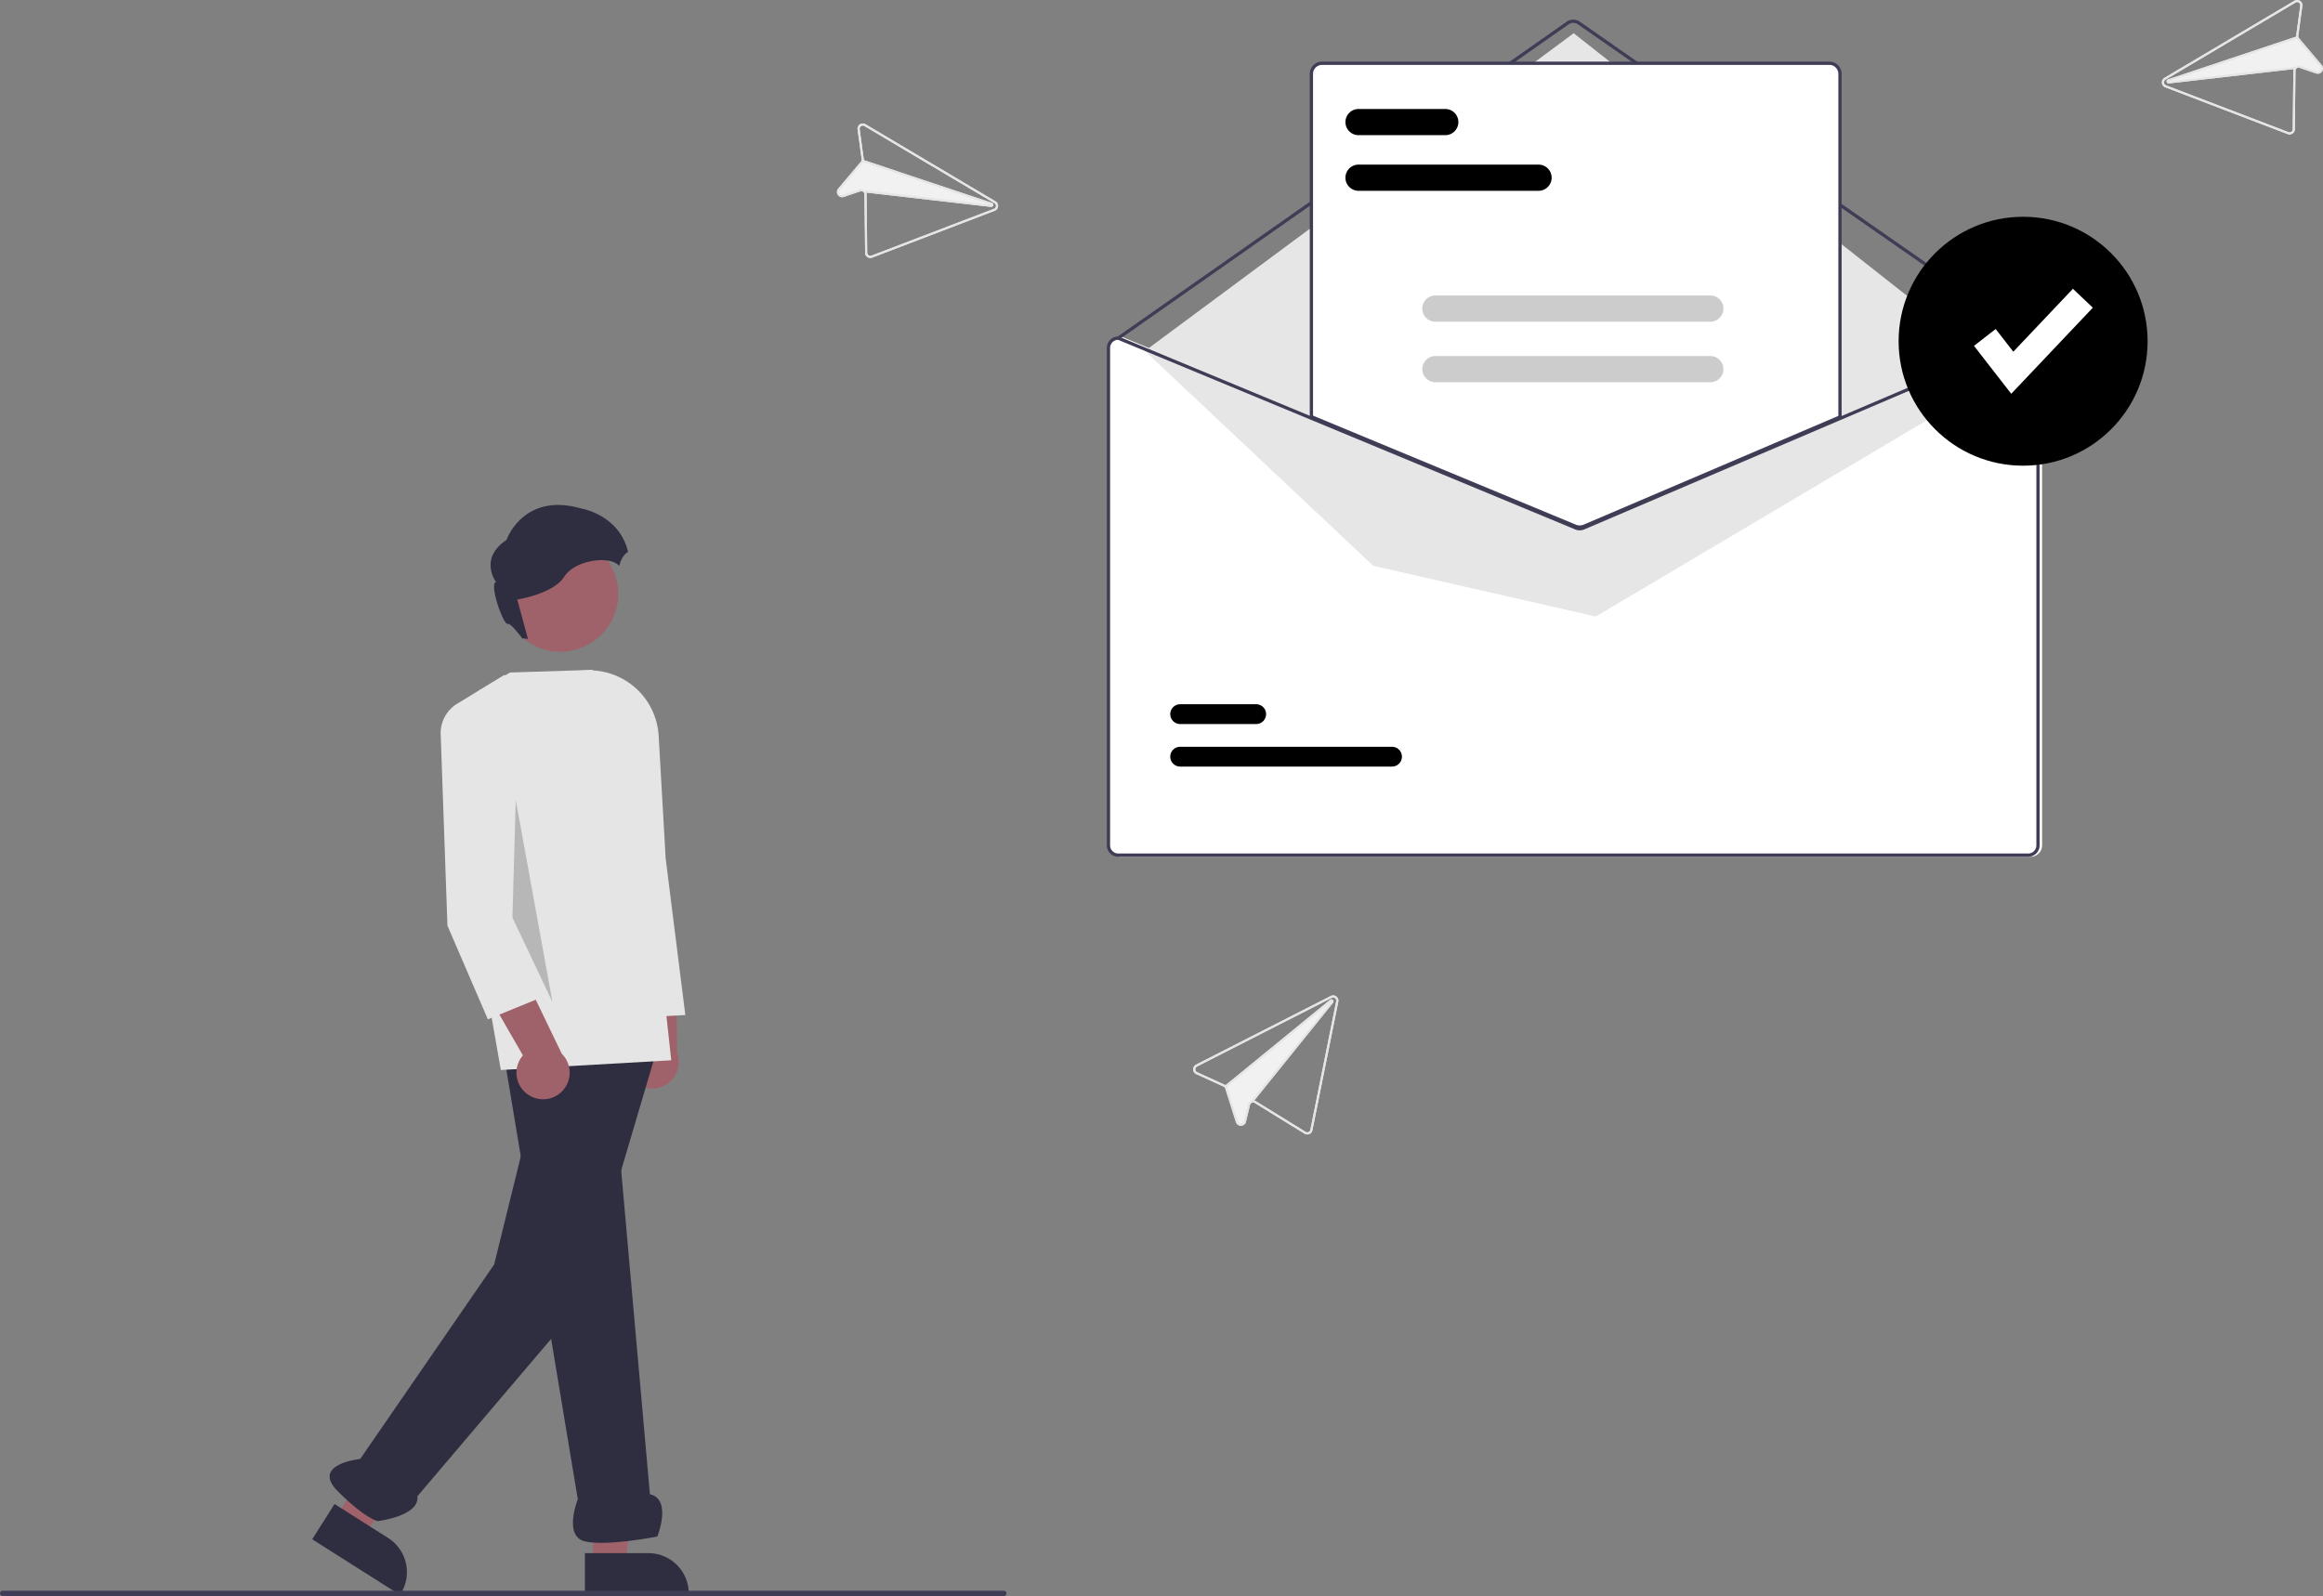 <svg xmlns="http://www.w3.org/2000/svg" data-name="Layer 1" width="883.968" height="607.464" viewBox="0 0 883.968 607.464" xmlns:xlink="http://www.w3.org/1999/xlink"><rect x="0" y="0" width="883.968" height="607.464" fill="#808080" stroke="none"/><path d="M930.734,274.341h-.125l-71.49,30.527-97.813,41.767a3.155,3.155,0,0,1-2.416.012L657.975,304.78l-73.246-30.39-.112-.05h-.125a4.364,4.364,0,0,0-4.359,4.359V468.012a4.364,4.364,0,0,0,4.359,4.359H930.734a4.364,4.364,0,0,0,4.359-4.359V278.7A4.364,4.364,0,0,0,930.734,274.341Z" transform="translate(-158.016 -146.268)" fill="#fff"/><path d="M931.045,275.586a.621.621,0,0,1-.355-.112L758.466,155.533a3.123,3.123,0,0,0-3.567.006L583.916,275.473a.623.623,0,0,1-.715-1.02l170.983-119.934a4.373,4.373,0,0,1,4.994-.008l172.223,119.941a.623.623,0,0,1-.356,1.134Z" transform="translate(-158.016 -146.268)" fill="#3f3d56"/><polygon points="435.67 133.57 598.834 12.645 763.237 142.174 607.241 234.65 522.549 215.346 435.67 133.57" fill="#e6e6e6"/><path d="M687.714,438.037h-80.607a3.766,3.766,0,0,1-.011-7.532h80.618a3.766,3.766,0,0,1,.011,7.532Z" transform="translate(-158.016 -146.268)" fill="hsl(171, 100%, 41%)"/><path d="M636.027,421.846h-28.92a3.766,3.766,0,0,1-.011-7.532H636.027a3.766,3.766,0,1,1,.011,7.532Z" transform="translate(-158.016 -146.268)" fill="hsl(171, 100%, 41%)"/><path d="M759.145,347.191a4.71,4.71,0,0,1-1.787-.35L656.73,305.087V174.391a4.364,4.364,0,0,1,4.359-4.359H854.137a4.364,4.364,0,0,1,4.359,4.359V305.179l-.189.081-97.322,41.561A4.743,4.743,0,0,1,759.145,347.191Z" transform="translate(-158.016 -146.268)" fill="#fff"/><path d="M759.145,347.502a5.027,5.027,0,0,1-1.905-.373L656.418,305.295V174.391a4.676,4.676,0,0,1,4.671-4.671H854.137a4.676,4.676,0,0,1,4.671,4.671V305.384L761.108,347.107A5.05,5.05,0,0,1,759.145,347.502ZM657.664,304.463,757.715,345.978a3.81,3.81,0,0,0,2.907-.017L857.562,304.562V174.391a3.429,3.429,0,0,0-3.425-3.425H661.089a3.429,3.429,0,0,0-3.425,3.425Z" transform="translate(-158.016 -146.268)" fill="#3f3d56"/><path d="M929.8,274.341h-.125L858.185,304.867l-97.813,41.767a3.155,3.155,0,0,1-2.416.012L657.041,304.78l-73.246-30.39-.112-.05H583.558a4.364,4.364,0,0,0-4.359,4.359V468.012a4.364,4.364,0,0,0,4.359,4.359H929.8a4.364,4.364,0,0,0,4.359-4.359V278.7A4.364,4.364,0,0,0,929.8,274.341Zm3.114,193.671a3.115,3.115,0,0,1-3.114,3.114H583.558a3.115,3.115,0,0,1-3.114-3.114V278.7a3.121,3.121,0,0,1,2.995-3.114L657.041,306.125l100.435,41.674a4.434,4.434,0,0,0,3.388-.019L858.185,306.218,929.924,275.586a3.124,3.124,0,0,1,2.989,3.114Z" transform="translate(-158.016 -146.268)" fill="#3f3d56"/><path d="M743.479,218.887H674.978a4.982,4.982,0,0,1,0-9.964h68.501a4.982,4.982,0,0,1,0,9.964Z" transform="translate(-158.016 -146.268)" fill="hsl(171, 100%, 41%)"/><path d="M707.983,197.714H674.978a4.982,4.982,0,0,1,0-9.964h33.005a4.982,4.982,0,0,1,0,9.964Z" transform="translate(-158.016 -146.268)" fill="hsl(171, 100%, 41%)"/><path d="M808.847,268.706H704.227a4.982,4.982,0,0,1,0-9.964H808.847a4.982,4.982,0,0,1,0,9.964Z" transform="translate(-158.016 -146.268)" fill="#ccc"/><path d="M808.847,291.747H704.227a4.982,4.982,0,0,1,0-9.964H808.847a4.982,4.982,0,0,1,0,9.964Z" transform="translate(-158.016 -146.268)" fill="#ccc"/><circle cx="769.853" cy="129.878" r="47.371" fill="hsl(171, 100%, 41%)"/><polygon points="765.339 149.875 751.161 131.644 759.406 125.231 766.119 133.863 788.798 109.922 796.382 117.107 765.339 149.875" fill="#fff"/><path d="M397.781,556.121a10.056,10.056,0,0,1,4.214-14.832l-3.081-35.602,16.326,8.848.423,32.452a10.11,10.11,0,0,1-17.882,9.134Z" transform="translate(-158.016 -146.268)" fill="#9f616a"/><path d="M400.875,533.598l-.133-.336-18.012-45.503-2.858-86.253.48-.034a26.466,26.466,0,0,1,28.321,25.113l2.642,46.374,7.489,59.643Z" transform="translate(-158.016 -146.268)" fill="#e5e5e5"/><polygon points="127.8 577.505 138.154 584.07 168.401 547.255 153.119 537.567 127.8 577.505" fill="#9f616a"/><path d="M285.318,718.718l20.392,12.927.001.001a15.387,15.387,0,0,1,4.756,21.233l-.268.422-33.387-21.166Z" transform="translate(-158.016 -146.268)" fill="#2f2e41"/><polygon points="225.692 595.15 237.952 595.149 243.784 547.861 225.69 547.862 225.692 595.15" fill="#9f616a"/><path d="M380.581,737.415l24.144-.001h.001a15.387,15.387,0,0,1,15.386,15.386v.5l-39.531.001Z" transform="translate(-158.016 -146.268)" fill="#2f2e41"/><path d="M349.019,543.284,377.881,716.886s-5.678,14.195,2.839,16.087,27.443-1.893,27.443-1.893,5.678-14.195-2.839-16.087l-16.087-181.389Z" transform="translate(-158.016 -146.268)" fill="#2f2e41"/><path d="M366.053,546.38l-19.995,81.174-50.978,74.02s-18.926,1.893-8.517,12.302S301.704,725.232,301.704,725.232s16.087-1.893,15.141-9.463l62.673-73.771,29.118-98.457Z" transform="translate(-158.016 -146.268)" fill="#2f2e41"/><path d="M348.603,553.529l-4.829-27.558c-7.272-7.601,6.468-26.392,8-28.433l-.899-11.686a3.507,3.507,0,0,1-1.993-1.085c-4.511-4.601-4.208-22.751-4.193-23.521L339.712,409.462l12.386-7.226,31.322-1.01L398.716,414.483l14.733,135.352-.525.029Z" transform="translate(-158.016 -146.268)" fill="#e5e5e5"/><path d="M359.443,563.194a10.056,10.056,0,0,1-2.443-15.225l-17.825-30.971,18.535,1.127,14.086,29.238a10.11,10.11,0,0,1-12.353,15.83Z" transform="translate(-158.016 -146.268)" fill="#9f616a"/><path d="M343.658,534.233,328.281,498.589l-2.57-72.812a13.098,13.098,0,0,1,6.607-11.862l17.739-10.84,3.827,76.544L365.331,525.367Z" transform="translate(-158.016 -146.268)" fill="#e5e5e5"/><circle cx="213.238" cy="226.044" r="22.008" fill="#9f616a"/><path d="M379.212,339.816c-22.165-6.392-28.456,11.979-28.456,11.979-10.684,7.088-3.995,15.975-3.995,15.975-2.696.599,2.694,16.375,4.492,15.975.959-.213,3.425,2.731,5.517,5.522a11.07,11.07,0,0,1,2.137.205l-4.058-15.013s13.679-2.096,17.873-8.685c4.012-6.304,17.221-8.295,20.98-4.084a9.505,9.505,0,0,1,1.341-3.404,6.801,6.801,0,0,1,1.971-1.976C393.689,342.187,379.212,339.816,379.212,339.816Z" transform="translate(-158.016 -146.268)" fill="#2f2e41"/><polyline points="196.224 305.464 194.996 349.275 210.238 381.401 196.224 304.299" opacity="0.2"/><path d="M540.016,753.732h-381a1,1,0,1,1,0-2h381a1,1,0,0,1,0,2Z" transform="translate(-158.016 -146.268)" fill="#3f3d56"/><path d="M487.352,193.546a1.999,1.999,0,0,0-2.998,1.991l1.544,11.323a1.3,1.3,0,0,1-.034.499,1.221,1.221,0,0,1-.237.436l-8.647,10.244a1.954,1.954,0,0,0-.127,2.414l.009.013a1.951,1.951,0,0,0,2.283.752l6.244-2.119a1.202,1.202,0,0,1,1.208.272,1.162,1.162,0,0,1,.372.854l.244,22.249a1.984,1.984,0,0,0,.874,1.629,2.004,2.004,0,0,0,1.832.213l46.607-17.825a1.998,1.998,0,0,0,.307-3.586l-.635-.377-48.847-28.982Zm-2.209,1.882a1.201,1.201,0,0,1,1.802-1.193L535.777,223.209l.65.385a1.201,1.201,0,0,1-.183,2.151l-46.607,17.825a1.198,1.198,0,0,1-1.624-1.106l-.244-22.249a1.915,1.915,0,0,0-.112-.646l47.45,5.452a.8.8,0,0,0,.48-1.497.696.696,0,0,0-.125-.054L486.702,207.194a1.97,1.97,0,0,0-.014-.442l-1.544-11.323Z" transform="translate(-158.016 -146.268)" fill="#f1f1f1"/><path d="M487.352,193.546a1.999,1.999,0,0,0-2.998,1.991l1.544,11.323a1.3,1.3,0,0,1-.034.499,1.221,1.221,0,0,1-.237.436l-8.647,10.244a1.954,1.954,0,0,0-.127,2.414l.009.013a1.951,1.951,0,0,0,2.283.752l6.244-2.119a1.202,1.202,0,0,1,1.208.272,1.162,1.162,0,0,1,.372.854l.244,22.249a1.984,1.984,0,0,0,.874,1.629,2.004,2.004,0,0,0,1.832.213l46.607-17.825a1.998,1.998,0,0,0,.307-3.586l-.635-.377-48.847-28.982Zm-2.209,1.882a1.201,1.201,0,0,1,1.802-1.193L535.777,223.209l.65.385a1.201,1.201,0,0,1-.183,2.151l-46.607,17.825a1.198,1.198,0,0,1-1.624-1.106l-.244-22.249a1.915,1.915,0,0,0-.112-.646,1.943,1.943,0,0,0-.512-.782c-.032-.032-.066-.061-.101-.09l-.002-.003a1.992,1.992,0,0,0-1.908-.351l-6.248,2.122a1.162,1.162,0,0,1-1.369-.456l-.005-.007a1.16,1.16,0,0,1,.077-1.447l8.647-10.243a1.889,1.889,0,0,0,.239-.35l.003-.002a1.916,1.916,0,0,0,.152-.377,1.857,1.857,0,0,0,.071-.389,1.97,1.97,0,0,0-.014-.442l-1.544-11.323Z" transform="translate(-158.016 -146.268)" fill="#e5e5e5"/><path d="M486.702,207.194,535.462,223.47a.697.697,0,0,1,.125.054.8.8,0,0,1-.48,1.497l-47.45-5.452-.838-.095.093-.792.13.012.002.003,48.154,5.529-48.72-16.266-.003.002-.211-.073.253-.758Z" transform="translate(-158.016 -146.268)" fill="#e5e5e5"/><path d="M1031.128,146.546,982.281,175.528l-.635.377a1.998,1.998,0,0,0,.307,3.586l46.607,17.825a2.004,2.004,0,0,0,1.832-.213,1.984,1.984,0,0,0,.874-1.629l.244-22.249a1.162,1.162,0,0,1,.372-.854,1.202,1.202,0,0,1,1.208-.272l6.244,2.119a1.951,1.951,0,0,0,2.283-.752l.009-.013a1.954,1.954,0,0,0-.127-2.414l-8.647-10.244a1.221,1.221,0,0,1-.237-.436,1.3,1.3,0,0,1-.034-.499l1.544-11.323a1.999,1.999,0,0,0-2.998-1.991Zm2.209,1.882-1.544,11.323a1.97,1.97,0,0,0-.014.442L983.018,176.47a.696.696,0,0,0-.125.054.8.8,0,0,0,.48,1.497l47.45-5.452a1.915,1.915,0,0,0-.112.646l-.244,22.249a1.198,1.198,0,0,1-1.624,1.106l-46.607-17.825a1.201,1.201,0,0,1-.183-2.151l.65-.385,48.832-28.973a1.201,1.201,0,0,1,1.802,1.193Z" transform="translate(-158.016 -146.268)" fill="#f1f1f1"/><path d="M1031.128,146.546,982.281,175.528l-.635.377a1.998,1.998,0,0,0,.307,3.586l46.607,17.825a2.004,2.004,0,0,0,1.832-.213,1.984,1.984,0,0,0,.874-1.629l.244-22.249a1.162,1.162,0,0,1,.372-.854,1.202,1.202,0,0,1,1.208-.272l6.244,2.119a1.951,1.951,0,0,0,2.283-.752l.009-.013a1.954,1.954,0,0,0-.127-2.414l-8.647-10.244a1.221,1.221,0,0,1-.237-.436,1.3,1.3,0,0,1-.034-.499l1.544-11.323a1.999,1.999,0,0,0-2.998-1.991Zm2.209,1.882-1.544,11.323a1.97,1.97,0,0,0-.014.442,1.857,1.857,0,0,0,.071.389,1.916,1.916,0,0,0,.152.377l.003.002a1.889,1.889,0,0,0,.239.35l8.647,10.243a1.16,1.16,0,0,1,.077,1.447l-.005.007a1.162,1.162,0,0,1-1.369.456l-6.248-2.122a1.992,1.992,0,0,0-1.908.351l-.002.003c-.035.029-.07.059-.101.09a1.943,1.943,0,0,0-.512.782,1.915,1.915,0,0,0-.112.646l-.244,22.249a1.198,1.198,0,0,1-1.624,1.106l-46.607-17.825a1.201,1.201,0,0,1-.183-2.151l.65-.385,48.832-28.973a1.201,1.201,0,0,1,1.802,1.193Z" transform="translate(-158.016 -146.268)" fill="#e5e5e5"/><path d="M1031.963,160.131l.253.758-.211.073-.003-.002-48.72,16.266,48.154-5.529.002-.003.13-.012.093.792-.838.095-47.45,5.452a.8.8,0,0,1-.48-1.497.697.697,0,0,1,.125-.054l48.761-16.276Z" transform="translate(-158.016 -146.268)" fill="#e5e5e5"/><path d="M613.142,551.49a1.999,1.999,0,0,0,.081,3.598l10.396,4.747a1.3,1.3,0,0,1,.404.295,1.221,1.221,0,0,1,.242.434l4.037,12.783a1.954,1.954,0,0,0,1.972,1.397l.016-.001a1.951,1.951,0,0,0,1.856-1.527l1.546-6.411a1.202,1.202,0,0,1,.875-.875,1.162,1.162,0,0,1,.921.142l18.936,11.684a1.984,1.984,0,0,0,1.844.132,2.004,2.004,0,0,0,1.16-1.435l9.842-48.919a1.998,1.998,0,0,0-2.867-2.176l-.658.335L613.142,551.49Zm.41,2.873a1.201,1.201,0,0,1-.045-2.16l50.585-25.789.673-.343a1.201,1.201,0,0,1,1.72,1.304L656.644,576.292a1.198,1.198,0,0,1-1.802.782l-18.935-11.684a1.915,1.915,0,0,0-.606-.251l29.967-37.192a.8.8,0,0,0-1.009-1.205.696.696,0,0,0-.113.077l-39.816,32.515a1.97,1.97,0,0,0-.381-.224l-10.396-4.747Z" transform="translate(-158.016 -146.268)" fill="#f1f1f1"/><path d="M613.142,551.49a1.999,1.999,0,0,0,.081,3.598l10.396,4.747a1.3,1.3,0,0,1,.404.295,1.221,1.221,0,0,1,.242.434l4.037,12.783a1.954,1.954,0,0,0,1.972,1.397l.016-.001a1.951,1.951,0,0,0,1.856-1.527l1.546-6.411a1.202,1.202,0,0,1,.875-.875,1.162,1.162,0,0,1,.921.142l18.936,11.684a1.984,1.984,0,0,0,1.844.132,2.004,2.004,0,0,0,1.16-1.435l9.842-48.919a1.998,1.998,0,0,0-2.867-2.176l-.658.335L613.142,551.49Zm.41,2.873a1.201,1.201,0,0,1-.045-2.16l50.585-25.789.673-.343a1.201,1.201,0,0,1,1.72,1.304l-9.842,48.919a1.198,1.198,0,0,1-1.802.782l-18.935-11.684a1.915,1.915,0,0,0-.606-.251,1.943,1.943,0,0,0-.935.015c-.044.01-.087.024-.13.037l-.004 0a1.992,1.992,0,0,0-1.316,1.425l-1.546,6.415a1.162,1.162,0,0,1-1.117.913l-.008 0a1.16,1.16,0,0,1-1.182-.838l-4.037-12.783a1.89,1.89,0,0,0-.168-.389l-0-.004a1.915,1.915,0,0,0-.237-.33,1.857,1.857,0,0,0-.291-.268,1.97,1.97,0,0,0-.381-.224l-10.396-4.747Z" transform="translate(-158.016 -146.268)" fill="#e5e5e5"/><path d="M624.329,559.333l39.816-32.515a.697.697,0,0,1,.113-.077.8.8,0,0,1,1.009,1.205l-29.967,37.192-.528.657-.62-.502.08-.103.004-0,30.408-37.746-39.785,32.486 0.0.004-.174.139-.505-.619Z" transform="translate(-158.016 -146.268)" fill="#e5e5e5"/></svg>